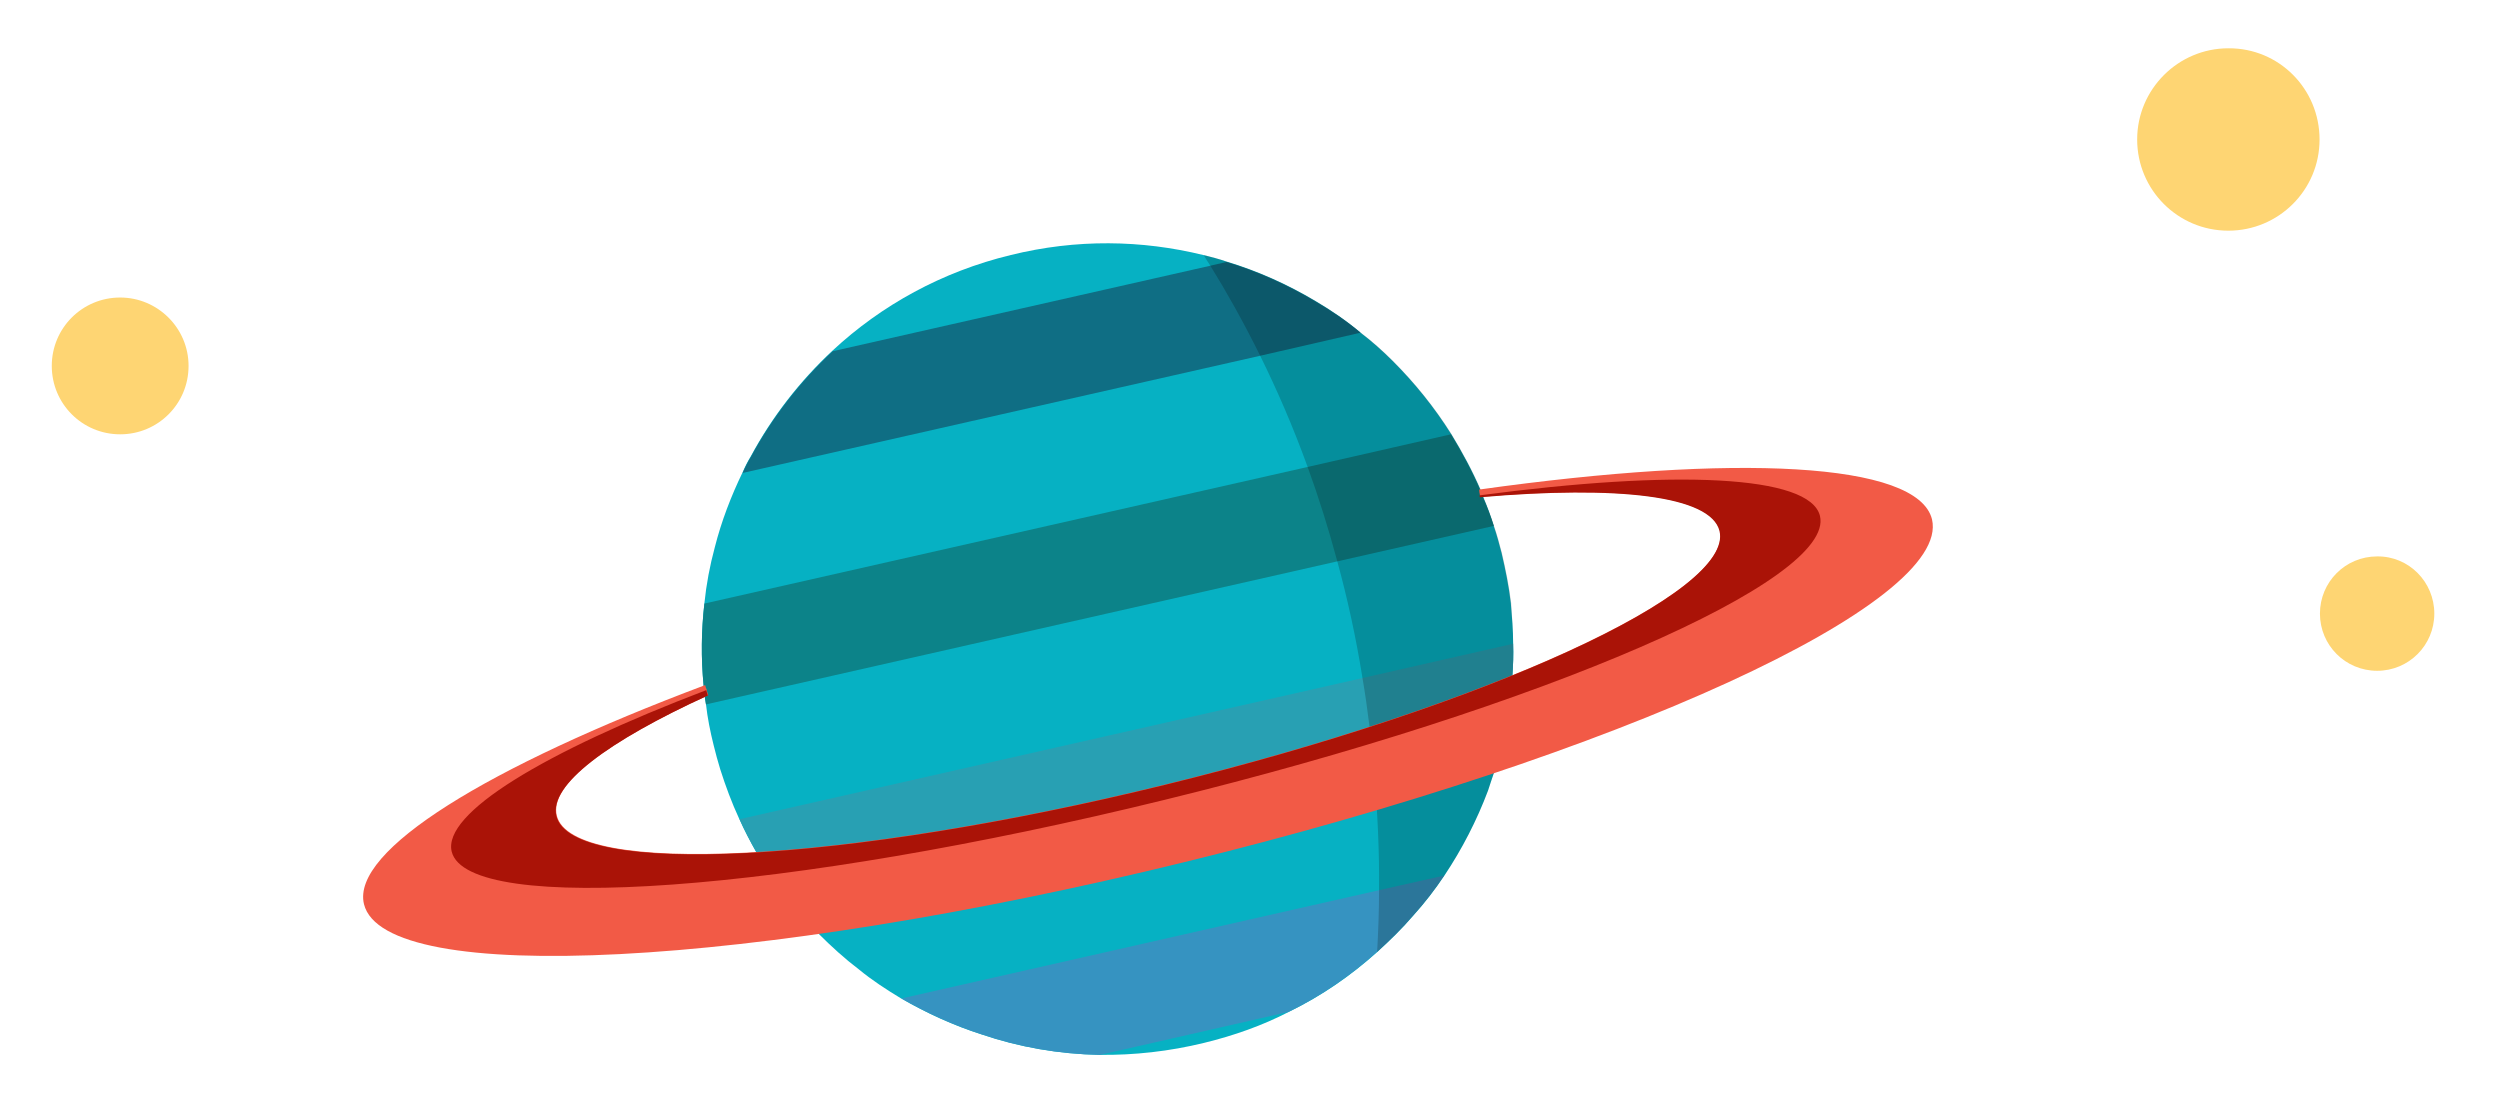 <?xml version="1.0" encoding="utf-8"?>
<!-- Generator: Adobe Illustrator 24.1.1, SVG Export Plug-In . SVG Version: 6.00 Build 0)  -->
<svg version="1.1" id="Layer_1" xmlns="http://www.w3.org/2000/svg" xmlns:xlink="http://www.w3.org/1999/xlink" x="0px" y="0px"
	 viewBox="0 0 647 283" style="enable-background:new 0 0 647 283;" xml:space="preserve">
<style type="text/css">
	.st0{fill:#06B1C3;}
	.st1{fill:#3693C1;}
	.st2{fill:#28A0B3;}
	.st3{fill:#0C8389;}
	.st4{fill:#0F6E84;}
	.st5{opacity:0.2;}
	.st6{fill:#F25A46;}
	.st7{fill:#AA1307;}
	.st8{fill:#FED573;}
</style>
<g>
	<g>
		<path class="st0" d="M391.6,166.6c0.1,2.8,0,5.6-0.2,8.3c-0.1,0.8-0.1,1.4-0.2,2.1c-0.1,1.2-0.2,2.4-0.3,3.6
			c-0.5,4.3-1.3,8.6-2.4,12.8c-0.5,2.3-1.2,4.5-1.9,6.7c-0.5,1.5-1,2.9-1.5,4.5c-2.9,7.7-6.7,15.1-11.3,22c-2.4,3.6-5.1,7.1-8,10.3
			c-2.9,3.4-6.1,6.5-9.4,9.5c-6.8,6.1-14.3,11.3-22.7,15.4l-0.2,0.1c-6.8,3.5-14.1,6.1-21.9,8c-9,2.2-18.1,3.2-27,3.1h-0.1
			c-10.5-0.2-20.8-2-30.5-5.3c-7.2-2.3-14.2-5.5-20.8-9.3c-3.8-2.3-7.5-4.7-10.9-7.5c-3.7-2.8-7.2-6-10.5-9.3
			c-2.1-2.1-4.2-4.4-6.1-6.8c-2.3-2.7-4.4-5.6-6.4-8.5c-1.2-1.9-2.4-3.9-3.6-5.8c-1.6-2.8-3.1-5.7-4.4-8.6
			c-1.9-4.1-3.5-8.4-4.9-12.8c-0.6-2-1.2-4.1-1.7-6.2c-0.9-3.6-1.6-7.1-2-10.7c-0.1-0.6-0.2-1.3-0.3-1.9v-0.1
			c-0.1-0.3-0.1-0.7-0.1-1c0-0.2-0.1-0.3-0.1-0.5c-0.1-0.5-0.1-0.9-0.1-1.3c-0.7-7.2-0.6-14.3,0.2-21.3c0.5-4.9,1.4-9.7,2.7-14.5
			c1.7-6.7,4.2-13.2,7.2-19.4c0.6-1.4,1.3-2.8,2.1-4.1c5.5-10.2,12.7-19.5,21.2-27.4c12.6-11.7,28.3-20.4,46.1-24.7
			c17-4.2,33.9-3.9,49.8,0c2,0.5,4,1,6,1.7c8,2.4,15.8,5.9,23,10.2c4.1,2.4,8,5.1,11.7,8.2c2.9,2.2,5.7,4.7,8.3,7.3
			c5.7,5.7,10.8,12,15.2,19c2.8,4.6,5.4,9.4,7.6,14.5c0.2,0.4,0.3,0.9,0.5,1.3c0.1,0.2,0.2,0.4,0.2,0.6c1,2.4,1.9,4.9,2.7,7.4
			c0.8,2.3,1.4,4.6,2,6.9c1,4.3,1.9,8.7,2.4,13C391.3,159.6,391.6,163.1,391.6,166.6z"/>
		<path class="st1" d="M373.7,226.6c-2.4,3.6-5.1,7.1-8,10.3c-2.9,3.4-6.1,6.5-9.4,9.5c-6.8,6.1-14.3,11.3-22.7,15.4l-0.2,0.1
			L284.7,273h-0.1c-10.5-0.2-20.8-2-30.5-5.3c-7.2-2.3-14.2-5.5-20.8-9.3l123.5-28L373.7,226.6z"/>
		<path class="st2" d="M391.6,166.6c0.1,2.8,0,5.6-0.2,8.3c-0.1,0.8-0.1,1.4-0.2,2.1c-0.1,1.2-0.2,2.4-0.3,3.6
			c-0.5,4.3-1.3,8.6-2.4,12.8l-32.8,7.5l-149.9,34c-2.3-2.7-4.4-5.6-6.4-8.5c-1.2-1.9-2.4-3.9-3.6-5.8c-1.6-2.8-3.1-5.7-4.4-8.6
			l161.1-36.5L391.6,166.6z"/>
		<path class="st3" d="M386.6,136.1l-40.6,9.2l-163.3,37c-0.1-0.6-0.2-1.3-0.3-1.9v-0.1c-0.1-0.3-0.1-0.7-0.1-1
			c0-0.2-0.1-0.3-0.1-0.5c-0.1-0.5-0.1-0.9-0.1-1.3c-0.7-7.2-0.6-14.3,0.2-21.3l155.9-35.3l37.3-8.5c2.8,4.6,5.4,9.4,7.6,14.5
			c0.2,0.4,0.3,0.9,0.5,1.3c0.1,0.2,0.2,0.4,0.2,0.6C384.9,131.1,385.8,133.6,386.6,136.1z"/>
		<path class="st4" d="M352.1,86.1l-26.1,6l-133.8,30.3c0.6-1.4,1.3-2.8,2.1-4.1c5.5-10.2,12.7-19.5,21.2-27.4l97.6-22.1l4.3-1
			c8,2.4,15.8,5.9,23,10.2C344.5,80.4,348.4,83,352.1,86.1z"/>
		<path class="st5" d="M391.6,166.6c0.1,2.8,0,5.6-0.2,8.3c-0.1,0.8-0.1,1.4-0.2,2.1c-0.1,1.2-0.2,2.4-0.3,3.6
			c-0.5,4.3-1.3,8.6-2.4,12.8c-0.5,2.3-1.2,4.5-1.9,6.7c-0.5,1.5-1,2.9-1.5,4.5c-2.9,7.7-6.7,15.1-11.3,22c-2.4,3.6-5.1,7.1-8,10.3
			c-2.9,3.4-6.1,6.5-9.4,9.5c0.3-5.4,0.5-10.8,0.5-16c0.1-10.2-0.4-20.1-1.2-29.5c-0.7-8.8-1.7-17.3-3.1-25.5
			c-1.7-10.6-3.9-20.6-6.5-30.1c-2.3-8.6-4.9-16.8-7.7-24.5c-3.8-10.5-8-20.1-12.3-28.8c-4.3-8.7-8.7-16.5-12.9-23.3
			c-0.6-0.9-1.2-1.8-1.7-2.7c2,0.5,4,1,6,1.7c8,2.4,15.8,5.9,23,10.2c4.1,2.4,8,5.1,11.7,8.2c2.9,2.2,5.7,4.7,8.3,7.3
			c5.7,5.7,10.8,12,15.2,19c2.8,4.6,5.4,9.4,7.6,14.5c0.2,0.4,0.3,0.9,0.5,1.3c0.1,0.2,0.2,0.4,0.2,0.6c1,2.4,1.9,4.9,2.7,7.4
			c0.8,2.3,1.4,4.6,2,6.9c1,4.3,1.9,8.7,2.4,13C391.3,159.6,391.6,163.1,391.6,166.6z"/>
	</g>
	<path class="st6" d="M306.6,223.1c-112,27.5-207.1,32.4-212.4,10.9c-3.4-13.9,32.1-35.6,88.3-56.7c0.1,0.4,0.2,0.8,0.4,1.2
		c0.1,0.5,0.2,0.9,0.4,1.4c-26,11.9-41.2,23.2-39.2,31.2c3.9,15.9,74.5,12.3,157.6-8.1c83.1-20.4,147.3-49.8,143.4-65.7
		c-2.3-9.1-26.3-11.8-62-8.7c-0.1-0.2-0.1-0.3-0.1-0.5c-0.1-0.5-0.2-0.9-0.2-1.4c66.2-9.3,113.5-7.2,117.2,7.7
		C505.1,156.1,418.6,195.7,306.6,223.1z"/>
	<path class="st7" d="M301.4,207C203.6,231,121,237,116.9,220.4c-2.4-9.9,23.7-25.7,65.9-41.8c0.1,0.5,0.2,0.9,0.4,1.4
		c-26,11.9-41.2,23.2-39.2,31.2c3.9,15.9,74.5,12.3,157.6-8.1c83.1-20.4,147.3-49.8,143.4-65.7c-2.3-9.1-26.3-11.8-62-8.7
		c-0.1-0.2-0.1-0.3-0.1-0.5c50.5-6.7,85.5-5.3,88.1,5.3C475.1,150.2,399.1,183.1,301.4,207z"/>
</g>
<path class="st8" d="M48.8,94.7c0,9.8-7.9,17.7-17.7,17.7c-9.8,0-17.7-7.9-17.7-17.7c0-9.8,7.9-17.7,17.7-17.7
	C40.8,77,48.8,84.9,48.8,94.7z"/>
<path class="st8" d="M600.3,36.1c0,13.1-10.6,23.6-23.6,23.6c-13.1,0-23.6-10.6-23.6-23.6s10.6-23.6,23.6-23.6
	C589.8,12.4,600.3,23,600.3,36.1z"/>
<path class="st8" d="M630,158.8c0,8.2-6.6,14.8-14.8,14.8c-8.2,0-14.8-6.6-14.8-14.8c0-8.2,6.6-14.8,14.8-14.8
	C623.4,143.9,630,150.6,630,158.8z"/>
</svg>
